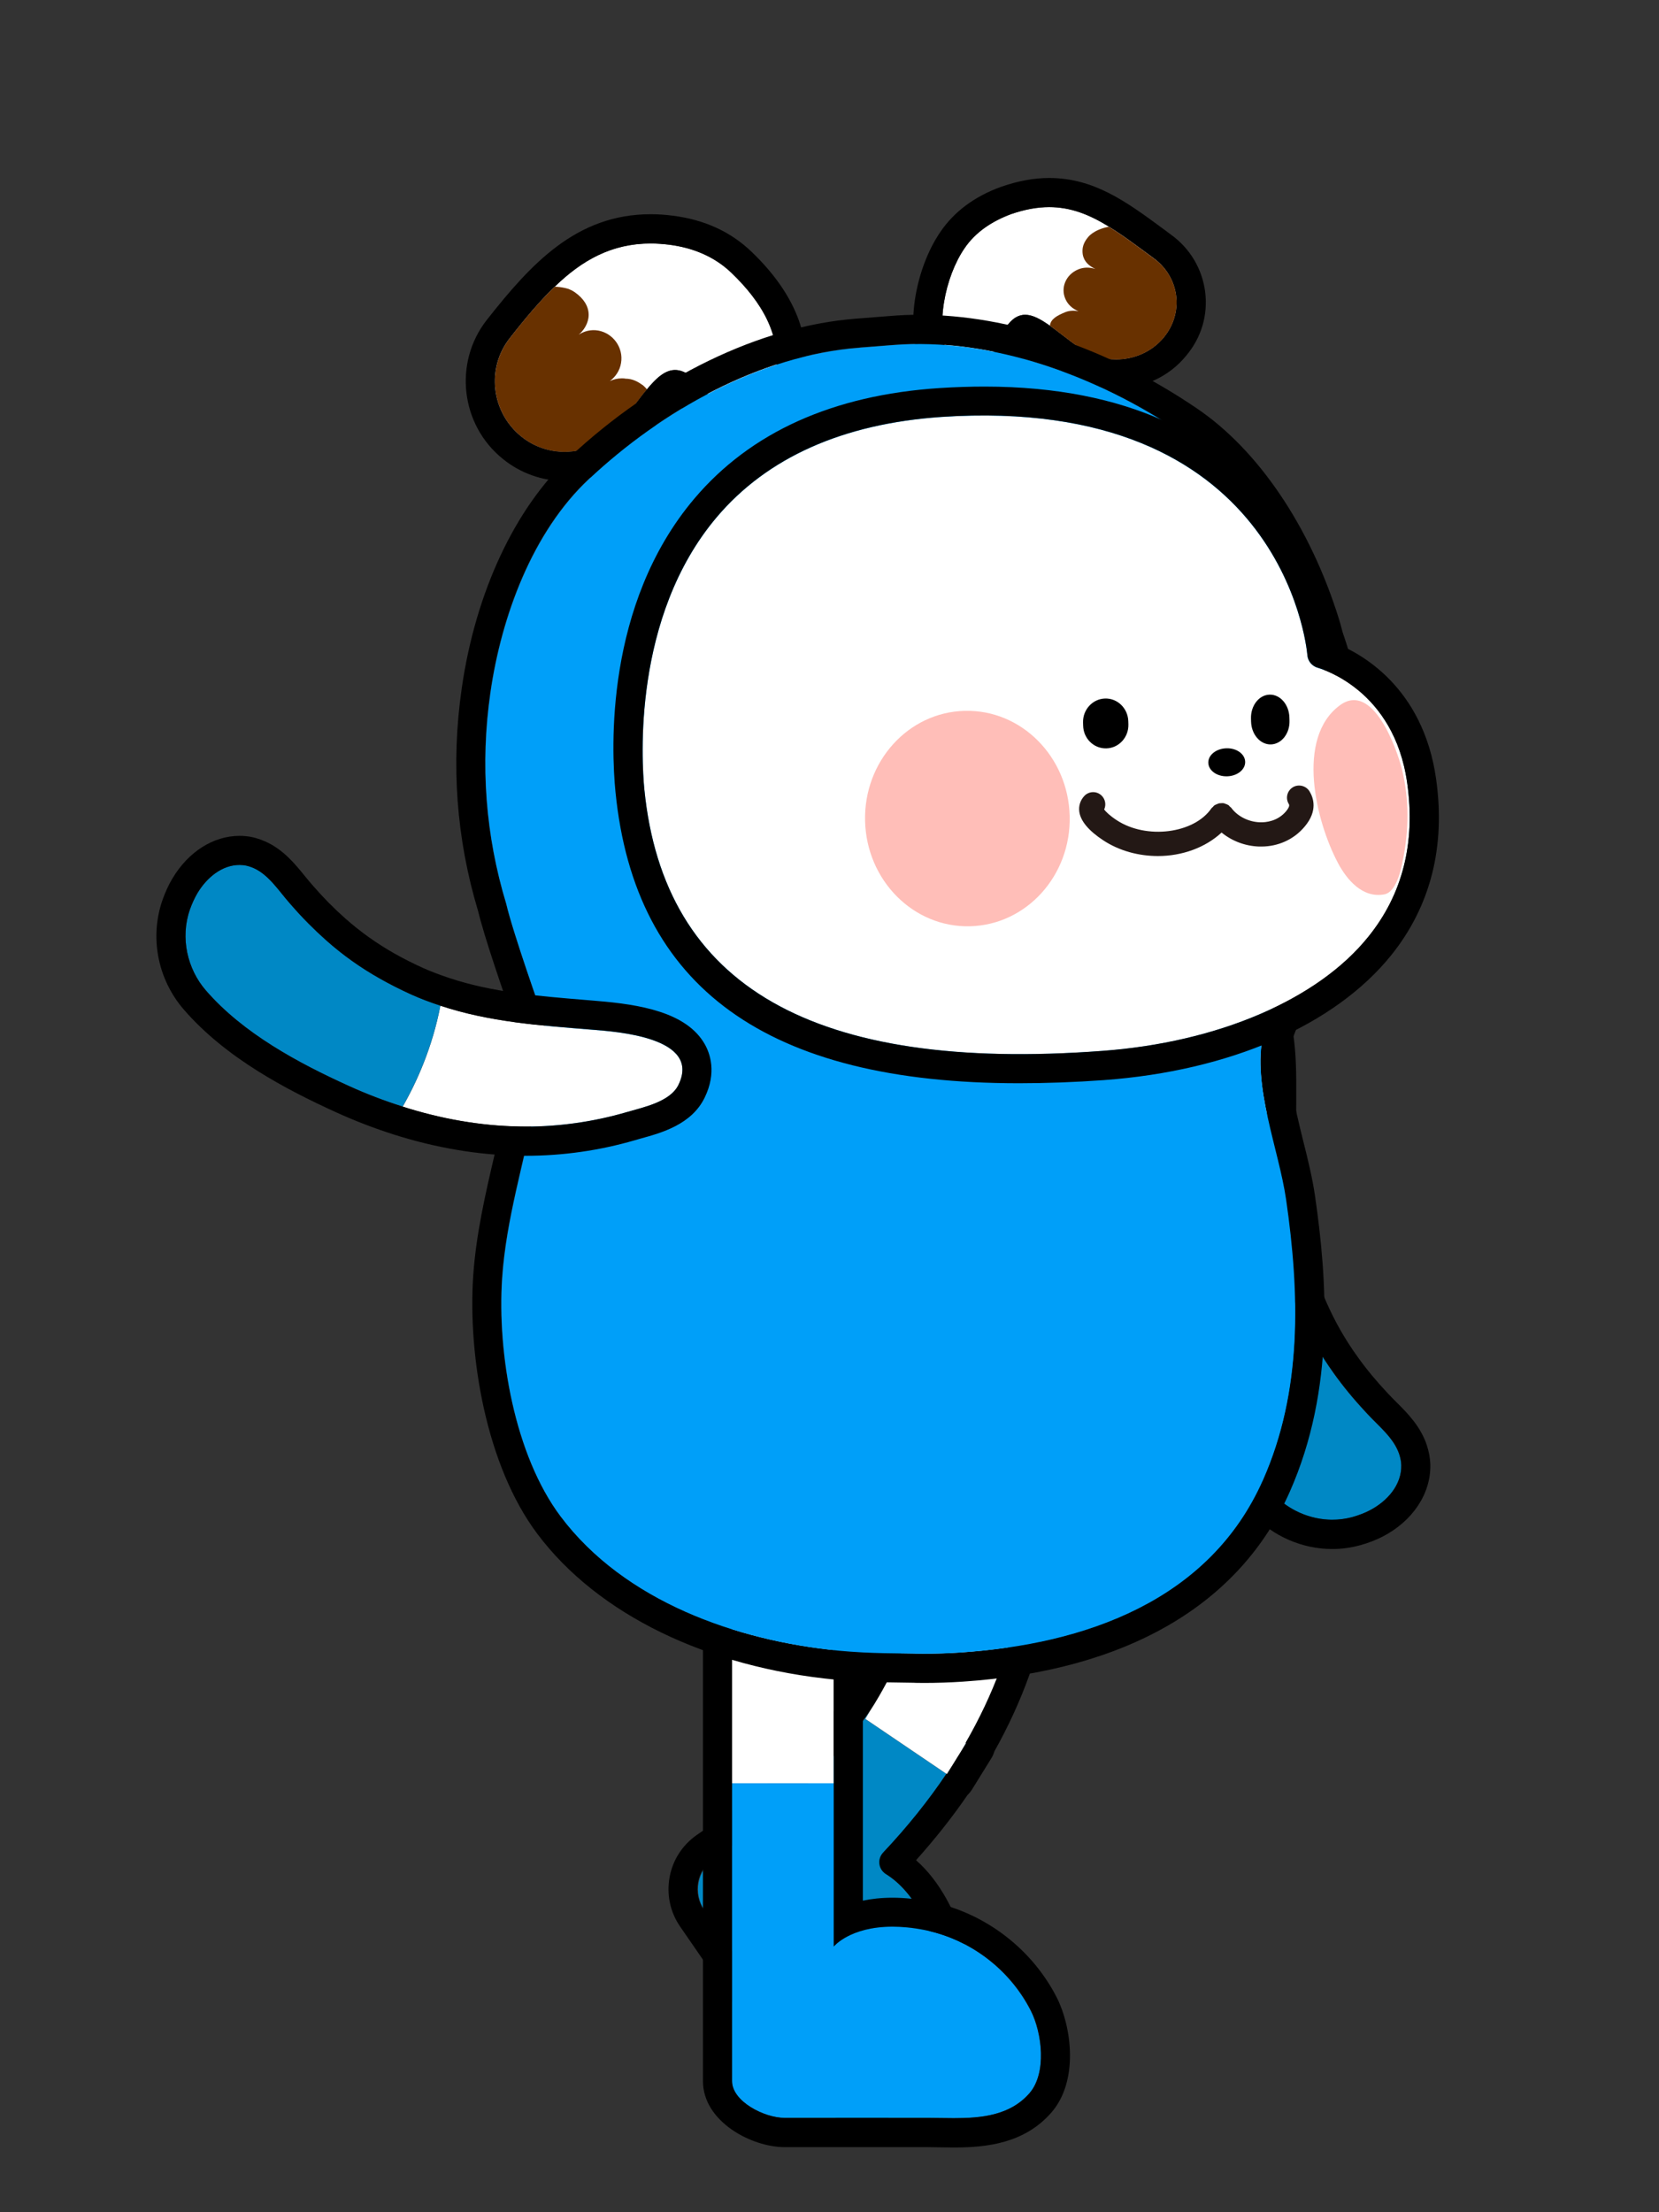 <?xml version="1.0" encoding="utf-8"?>
<!-- Generator: Adobe Illustrator 24.1.1, SVG Export Plug-In . SVG Version: 6.00 Build 0)  -->
<svg version="1.1" id="Layer_1" xmlns="http://www.w3.org/2000/svg" xmlns:xlink="http://www.w3.org/1999/xlink" x="0px" y="0px"
	 viewBox="0 0 180 240" style="enable-background:new 0 0 180 240;" xml:space="preserve">
<rect x="0" y="0" width="180" height="240" fill="#333333" stroke="none"/>
<g>
	<path style="fill:#FFFFFF;" d="M84.11,40.98c-0.29,1.58-2.87,2.98-4.8,3.11h-0.26c-2.03,0-1.98-1.61-3.98-3.19
		c-0.66-0.53-1.26-0.76-1.82-0.76c-1.98,0-3.56,2.87-6.09,6.03c-1.5,1.87-3.69,2.85-5.9,2.85c-1.66,0-3.35-0.55-4.74-1.69
		c-3.24-2.64-3.79-7.41-1.21-10.67c4.56-5.8,8.67-10.25,15.28-10.25c0.66,0,1.32,0.05,2,0.13c2.53,0.32,4.9,1.26,6.77,3.06
		C82.56,32.68,84.96,36.42,84.11,40.98z"/>
	<path style="fill:#683100;" d="M70.2,42.25c-0.92,1.08-1.87,2.48-3.03,3.93c-1.5,1.87-3.69,2.85-5.9,2.85
		c-1.66,0-3.35-0.55-4.74-1.69c-3.24-2.64-3.79-7.41-1.21-10.67c1.61-2.08,3.19-3.95,4.85-5.56h0.03c0.16,0,0.29,0,0.45,0.03
		c0.03,0,0.05,0,0.05,0c0.4,0.05,0.74,0.13,1,0.21c0.11,0.05,0.21,0.11,0.29,0.13c0.18,0.11,0.34,0.18,0.5,0.32
		c0.08,0.05,0.13,0.11,0.21,0.16c0.03,0,0.03,0.03,0.03,0.03c0.76,0.63,1.27,1.53,1.11,2.53c-0.13,0.74-0.53,1.34-1.05,1.79
		c0.61-0.4,1.34-0.58,2.11-0.45c1.63,0.29,2.77,1.87,2.48,3.53c-0.13,0.82-0.61,1.5-1.21,1.95c0.4-0.18,0.82-0.29,1.26-0.29h0.05
		c0.11,0,0.26,0,0.37,0.03c0.76,0,1.34,0.32,1.77,0.63c0.11,0.05,0.18,0.13,0.24,0.18C70.02,42.04,70.15,42.17,70.2,42.25z"/>
	<path d="M81.56,27.33c-2.27-2.19-5.14-3.5-8.56-3.93c-0.82-0.11-1.61-0.16-2.4-0.16c-8.09,0-13.02,5.43-17.76,11.44
		c-3.66,4.64-2.87,11.41,1.71,15.1c1.9,1.55,4.27,2.4,6.72,2.4c3.27,0,6.32-1.48,8.35-4.03c0.61-0.74,1.16-1.48,1.66-2.16
		c0.63-0.84,1.45-1.92,2-2.48c0.37,0.34,0.63,0.66,0.92,1.05c0.76,1,2.03,2.69,4.85,2.69c0.13,0,0.29,0,0.45-0.03
		c2.74-0.16,7.06-2.08,7.72-5.69C88.15,36.61,86.22,31.81,81.56,27.33z M84.11,40.98c-0.29,1.58-2.87,2.98-4.8,3.11h-0.26
		c-2.03,0-1.98-1.61-3.98-3.19c-0.66-0.53-1.26-0.76-1.82-0.76c-1.08,0-2.03,0.84-3.06,2.11c-0.92,1.08-1.87,2.48-3.03,3.93
		c-1.5,1.87-3.69,2.85-5.9,2.85c-1.66,0-3.35-0.55-4.74-1.69c-3.24-2.64-3.79-7.41-1.21-10.67c1.61-2.08,3.19-3.95,4.85-5.56h0.03
		c2.95-2.87,6.17-4.69,10.41-4.69c0.66,0,1.32,0.05,2,0.13c2.53,0.32,4.9,1.26,6.77,3.06C82.56,32.68,84.96,36.42,84.11,40.98z"/>
</g>
<g>
	<path style="fill:#FFFFFF;" d="M125.17,28c-4.16-3.06-7.27-5.53-11.33-5.53c-1.26,0-2.61,0.24-4.14,0.76
		c-2.06,0.76-3.87,1.95-5.06,3.72c-2.08,3.03-3.27,8.54-1.66,11.94c0.24,0.47,0.58,0.61,1.03,0.61c0.69,0,1.58-0.37,2.58-0.53
		c1.95-0.34,1.4-2.13,2.82-3.82c0.58-0.71,1.19-1,1.82-1c1.55,0,3.37,1.79,5.88,3.58c1.19,0.87,2.58,1.26,3.98,1.26
		c1.95,0,3.9-0.82,5.19-2.4C128.49,33.91,127.99,30.06,125.17,28z"/>
	<path d="M130.76,31.67c-0.32-2.48-1.63-4.72-3.72-6.22l-0.32-0.24l-0.5-0.37c-4.03-2.98-7.54-5.53-12.39-5.53
		c-1.66,0-3.37,0.32-5.19,0.95c-2.87,1.03-5.11,2.69-6.61,4.9c-2.64,3.85-4.06,10.54-1.9,15.07c0.71,1.53,2.16,2.42,3.87,2.42
		c0.79,0,1.55-0.18,2.21-0.37c0.29-0.08,0.58-0.16,0.92-0.21c2.98-0.5,3.79-2.79,4.19-3.87c0.11-0.26,0.18-0.45,0.26-0.63
		c0.53,0.34,1.26,0.92,1.84,1.37c0.16,0.11,0.32,0.24,0.47,0.34c0.42,0.34,0.9,0.69,1.37,1.03c1.66,1.21,3.69,1.84,5.8,1.84
		c3,0,5.8-1.29,7.64-3.56C130.36,36.62,131.07,34.17,130.76,31.67z M126.28,36.6c-1.29,1.58-3.24,2.4-5.19,2.4
		c-1.4,0-2.79-0.4-3.98-1.26c-1.21-0.87-2.27-1.74-3.19-2.4c-1-0.71-1.87-1.19-2.69-1.19c-0.63,0-1.24,0.29-1.82,1
		c-1.42,1.69-0.87,3.48-2.82,3.82c-1,0.16-1.9,0.53-2.58,0.53c-0.45,0-0.79-0.13-1.03-0.61c-1.61-3.4-0.42-8.91,1.66-11.94
		c1.19-1.77,3-2.95,5.06-3.72c1.53-0.53,2.87-0.76,4.14-0.76c2.35,0,4.37,0.82,6.46,2.11c1.53,0.92,3.11,2.13,4.88,3.43
		C127.99,30.06,128.49,33.91,126.28,36.6z"/>
	<path style="fill:#683100;" d="M126.28,36.6c-1.29,1.58-3.24,2.4-5.19,2.4c-1.4,0-2.79-0.4-3.98-1.26
		c-1.21-0.87-2.27-1.74-3.19-2.4c0.05-0.74,0.84-1.13,1.61-1.45c0.47-0.21,1-0.21,1.48-0.13c-0.61-0.24-1.13-0.69-1.4-1.29
		c-0.58-1.26,0.05-2.69,1.37-3.24c0.61-0.26,1.26-0.24,1.87-0.05c-0.55-0.26-1.05-0.63-1.27-1.21c-0.11-0.26-0.13-0.53-0.13-0.76
		c0-0.53,0.21-1,0.58-1.45c0,0,0.58-0.84,2.27-1.16c1.53,0.92,3.11,2.13,4.88,3.43C127.99,30.06,128.49,33.91,126.28,36.6z"/>
</g>
<g>
	<path style="fill-rule:evenodd;clip-rule:evenodd;fill:#0088C5;" d="M95.92,200.9c-0.71,0.76-0.55,1.95,0.34,2.5
		c1.29,0.84,3,2.48,4.43,5.72c0,0.03,0.08,0.24,0.08,0.24c1.77,4.24,1.5,9.14-0.69,13.18c-1.19,2.19-4.24,4.9-6.9,4.61
		c-3.93-0.45-5.93-4.22-7.91-7.09l-6.69-9.67l-2.13-3.11c-1.26-1.84-0.82-4.37,1.03-5.64l6.85-4.74c3-2.95,7.7-7.72,10.09-11.31
		l-0.53,0.9l8.8,5.96C100.79,195.34,98.5,198.16,95.92,200.9z"/>
	<path style="fill-rule:evenodd;clip-rule:evenodd;fill:#0088C5;" d="M104.83,189.12l-1,1.61c0.34-0.53,0.66-1.08,0.98-1.63
		L104.83,189.12z"/>
	<path style="fill:#FFFFFF;" d="M104.8,189.1c-0.32,0.55-0.63,1.11-0.98,1.63c-0.34,0.58-0.71,1.16-1.13,1.71l-8.8-5.96l0.53-0.9
		l0.45-0.71c5.11-8.35,6.8-17.02,5.06-25.75c-0.4-1.98,0.21-3.82,1.69-5.11c1.53-1.37,3.72-1.82,5.56-1.21
		c1.71,0.58,2.9,1.98,3.27,3.85C112.7,167.83,110.78,178.74,104.8,189.1z"/>
	<path style="fill:#FFFFFF;" d="M103.82,190.73l-1.08,1.77l-0.05-0.05C103.11,191.89,103.48,191.31,103.82,190.73z"/>
	<path d="M105.47,152.55c0.58,0,1.16,0.09,1.71,0.27c1.7,0.57,2.89,1.98,3.26,3.85c2.24,11.14,0.3,22.03-5.68,32.41l0.07,0.04
		l-1,1.61c0,0,0,0,0,0l-1.08,1.74l-0.06-0.04c-1.96,2.91-4.25,5.77-6.87,8.55c-0.67,0.71-0.52,1.83,0.31,2.34
		c1.33,0.81,3.09,2.46,4.55,5.79c0.02,0.04,0.09,0.23,0.09,0.23c1.75,4.24,1.49,9.16-0.7,13.19c-1.12,2.07-3.93,4.61-6.5,4.61
		c-0.14,0-0.28-0.01-0.42-0.02c-3.92-0.44-5.91-4.2-7.9-7.07l-6.69-9.68l-2.18-3.16c-1.25-1.82-0.8-4.31,1.02-5.56l6.89-4.76
		c0.01-0.01,0.03-0.02,0.04-0.03c3.2-3.14,8.3-8.37,10.52-12l0,0c5.1-8.35,6.8-17.01,5.04-25.74c-0.39-1.96,0.22-3.83,1.69-5.12
		C102.68,153.06,104.09,152.55,105.47,152.55 M105.47,149.38c-2.2,0-4.32,0.8-5.97,2.26c-2.3,2.03-3.31,5.06-2.69,8.11
		c1.59,7.93,0.03,15.82-4.64,23.47c-1.53,2.5-5.02,6.48-9.86,11.22l-6.69,4.62c-1.57,1.09-2.63,2.72-2.97,4.6
		c-0.34,1.88,0.06,3.78,1.15,5.36l2.18,3.16l6.69,9.68c0.23,0.34,0.46,0.68,0.7,1.04c1.92,2.88,4.55,6.82,9.45,7.38
		c0.26,0.03,0.52,0.04,0.78,0.04c3.82,0,7.63-3.23,9.28-6.27c2.63-4.86,2.94-10.8,0.84-15.9l-0.08-0.21c-1.31-3-2.87-4.92-4.25-6.13
		c2.05-2.29,3.93-4.66,5.59-7.08c0.18-0.17,0.34-0.37,0.48-0.59l1.08-1.74c0-0.01,0.01-0.01,0.01-0.02l0.99-1.6
		c0.15-0.24,0.27-0.5,0.34-0.76c6.11-10.91,8.02-22.34,5.68-33.98c-0.6-2.97-2.6-5.29-5.36-6.22
		C107.32,149.53,106.41,149.38,105.47,149.38L105.47,149.38z"/>
</g>
<g>
	<path style="fill:#FFFFFF;" d="M90.46,165.09v28.38H79.42v-28.38c0-2.11,5.14-3.79,7.22-3.79
		C88.75,161.29,90.46,162.98,90.46,165.09z"/>
	<path style="fill-rule:evenodd;clip-rule:evenodd;fill:#009FF9;" d="M111.68,227.1c-2.79,3.19-7.35,2.66-11.09,2.66H85.14
		c-2.21,0-5.72-1.79-5.72-3.98v-32.31h11.04v17.71c0,0,2.61-3.22,9.83-1.79c0.05,0,0.29,0.05,0.29,0.05
		c4.82,1.05,9.01,4.3,11.25,8.7C113.05,220.54,113.6,224.91,111.68,227.1z"/>
	<path d="M86.65,161.29c2.1,0,3.81,1.7,3.81,3.8v28.39v17.7c0,0,1.75-2.16,6.38-2.16c1.01,0,2.17,0.1,3.47,0.36
		c0.04,0.01,0.27,0.06,0.27,0.06c4.83,1.05,9.04,4.29,11.28,8.7c1.21,2.39,1.74,6.76-0.16,8.95c-2.1,2.41-5.2,2.71-8.21,2.71
		c-0.99,0-1.97-0.03-2.9-0.03H87.88h-2.75c-2.21,0-5.7-1.79-5.7-3.99v-32.3h0v-28.39C79.43,162.99,84.55,161.29,86.65,161.29
		 M86.65,158.12c-2.2,0-10.38,1.74-10.38,6.97v28.39l0,32.3c0,4.37,5.25,7.16,8.86,7.16h2.75h12.69c0.44,0,0.89,0.01,1.35,0.02
		c0.51,0.01,1.03,0.02,1.55,0.02c3.6,0,7.68-0.45,10.6-3.79c3.02-3.47,2.17-9.37,0.6-12.46c-2.66-5.24-7.68-9.11-13.43-10.36
		l-0.22-0.05c-1.53-0.3-2.9-0.44-4.18-0.44c-1.21,0-2.28,0.12-3.22,0.32v-12.7v-28.39C93.62,161.25,90.49,158.12,86.65,158.12
		L86.65,158.12z"/>
</g>
<g>
	<path style="fill:#FFFFFF;" d="M138.67,135.49c-1.31-5.68-1.21-11.33-1.19-17.37c0.01-2.67,0.21-12.38-5.16-10.18
		c-1.95,0.8-2.77,3.81-3.43,5.59c-1.44,3.86-2.28,7.89-2.55,11.92c-0.3,4.52,0.11,9.02,1.06,13.4
		C130.22,137.46,134.16,136.01,138.67,135.49z"/>
	<path style="fill:#0088C5;" d="M148.35,153.39c-0.05-0.05-0.1-0.11-0.15-0.16c-1.33-1.42-2.47-2.81-3.49-4.24
		c-1.46-2.04-2.66-4.14-3.69-6.46c-0.51-1.15-0.97-2.35-1.4-3.62c-0.39-1.14-0.68-2.27-0.95-3.41c-4.51,0.52-8.45,1.97-11.27,3.36
		c0.46,2.12,1.03,4.21,1.73,6.25c1.99,5.83,4.69,12.39,9.01,16.98c2.11,2.23,5.4,3.37,8.59,2.5c0.66-0.18,1.29-0.42,1.83-0.7
		c1.95-1,3.52-2.79,3.47-4.93c-0.01-0.42-0.1-0.81-0.22-1.19C151.23,156.01,149.59,154.74,148.35,153.39z"/>
	<path d="M133.78,107.62c3.88,0,3.71,8.1,3.71,10.5c-0.02,6.04-0.12,11.68,1.19,17.37c0.26,1.13,0.56,2.27,0.95,3.41
		c0.43,1.28,0.9,2.48,1.4,3.62c1.03,2.32,2.22,4.42,3.69,6.46c1.02,1.43,2.17,2.82,3.49,4.24c0.05,0.05,0.1,0.11,0.15,0.16
		c1.25,1.35,2.88,2.63,3.46,4.38c0.12,0.38,0.21,0.76,0.22,1.19c0.05,2.14-1.52,3.93-3.47,4.93c-0.53,0.27-1.16,0.51-1.83,0.7
		c-0.73,0.2-1.47,0.29-2.19,0.29c-2.44,0-4.77-1.07-6.4-2.79c-4.32-4.59-7.02-11.14-9.01-16.98c-0.7-2.05-1.27-4.14-1.73-6.25
		c-0.95-4.38-1.36-8.87-1.06-13.4c0.27-4.04,1.11-8.06,2.55-11.92c0.66-1.77,1.48-4.79,3.43-5.59
		C132.86,107.72,133.35,107.62,133.78,107.62 M133.78,104.46c-0.86,0-1.75,0.19-2.65,0.56c-3.01,1.23-4.18,4.54-4.95,6.74
		l-0.24,0.68c-1.53,4.1-2.45,8.41-2.74,12.81c-0.31,4.61,0.07,9.42,1.12,14.28c0.49,2.26,1.11,4.49,1.83,6.61
		c1.95,5.71,4.82,12.94,9.7,18.12c2.27,2.41,5.44,3.79,8.7,3.79c1.02,0,2.04-0.14,3.02-0.41c0.86-0.23,1.7-0.56,2.43-0.93
		c3.27-1.68,5.26-4.67,5.19-7.81c-0.02-0.69-0.14-1.37-0.38-2.11c-0.68-2.06-2.14-3.52-3.32-4.69c-0.28-0.28-0.56-0.56-0.82-0.84
		l-0.17-0.18c-1.2-1.28-2.26-2.56-3.23-3.92c-1.33-1.85-2.43-3.78-3.36-5.89c-0.47-1.05-0.89-2.15-1.3-3.37
		c-0.3-0.9-0.58-1.88-0.86-3.1c-1.16-5.01-1.13-10.18-1.11-15.65l0-0.99l0-0.23c0.02-4.37-0.3-9.19-2.86-11.76
		C136.69,105.04,135.31,104.46,133.78,104.46L133.78,104.46z"/>
</g>
<g>
	<path d="M99.71,37.31c9.89,0,20.15,4.03,28.33,9.56c6.98,4.72,11.73,13.25,14.2,21.18c0.15,0.48,0.26,0.95,0.39,1.43
		c0.28,0.81,0.54,1.62,0.78,2.43c2.81,9.65,1.13,18.04-1.55,27.61c-0.58,2.08-4.76,12.23-4.82,12.72
		c-1.2,5.57,1.69,12.39,2.48,17.88c1.48,10.22,1.77,20.77-2.5,30.42c-5.82,13.15-19.36,17.82-32.81,18.73
		c-1.32,0.09-2.65,0.13-3.98,0.13c-0.29,0-0.58,0-0.87-0.01c-0.06,0-0.13,0-0.19-0.01l-3.29-0.05c-1.62-0.02-3.3-0.11-4.91-0.27
		c-11.06-1.06-23.24-5.36-30.15-14.55c-5-6.65-6.9-17.66-6.35-25.87c0.43-6.4,2.39-12.59,3.6-18.86c0.47-2.46,1.39-4.86,1.2-7.35
		c-0.04-0.52-0.12-1.04-0.19-1.56c-0.4-1.13-3.41-9.6-4.17-12.84c-2.24-7.38-2.84-15.11-1.71-22.93
		c1.19-8.23,4.53-17.39,10.69-23.15c7.91-7.41,18.55-13.41,29.3-14.24c0,0,0.08-0.01,0.2-0.02l3.45-0.27
		C97.8,37.35,98.76,37.31,99.71,37.31 M99.71,34.15c-1.05,0-2.09,0.04-3.11,0.13l-3.44,0.27l-0.26,0.02
		c-10.4,0.8-21.78,6.3-31.15,15.08c-5.91,5.54-10.16,14.65-11.65,25.01c-1.19,8.2-0.59,16.35,1.78,24.2
		c0.65,2.71,2.6,8.42,4.14,12.78c0.05,0.37,0.1,0.7,0.12,1.04c0.1,1.27-0.26,2.71-0.63,4.23c-0.19,0.76-0.37,1.52-0.52,2.29
		c-0.39,2.01-0.87,4.07-1.33,6.07c-0.99,4.24-2.01,8.63-2.32,13.18c-0.57,8.55,1.36,20.51,6.98,27.98
		c6.53,8.69,18.34,14.45,32.38,15.8c1.65,0.16,3.43,0.26,5.17,0.28l3.29,0.05l0.18,0.01l0.92,0.01c1.4,0,2.81-0.05,4.19-0.14
		c17.78-1.19,30.05-8.32,35.49-20.6c4.94-11.16,4.05-23.05,2.73-32.15c-0.28-1.9-0.77-3.92-1.26-5.86c-0.94-3.8-1.91-7.73-1.29-10.8
		c0.18-0.52,0.91-2.38,1.57-4.04c1.67-4.23,2.88-7.33,3.23-8.59c2.61-9.31,4.68-18.56,1.54-29.35c-0.24-0.82-0.51-1.65-0.79-2.47
		l-0.12-0.45c-0.09-0.33-0.17-0.66-0.28-0.99c-3.11-9.99-8.74-18.33-15.45-22.86C120.18,37.74,109.49,34.15,99.71,34.15L99.71,34.15
		z"/>
	<path style="fill:#009FF9;" d="M141.86,99.53c2.68-9.57,4.36-17.97,1.55-27.61c-0.23-0.8-0.5-1.62-0.78-2.43
		c-0.14-0.48-0.24-0.95-0.39-1.43c-2.47-7.93-7.22-16.46-14.2-21.18c-8.97-6.07-20.43-10.32-31.18-9.44l-3.45,0.27
		c-0.12,0.01-0.2,0.02-0.2,0.02c-10.75,0.83-21.4,6.83-29.3,14.24c-6.15,5.76-9.5,14.93-10.69,23.15
		c-1.13,7.82-0.53,15.55,1.71,22.93c0.76,3.24,3.77,11.71,4.17,12.84c0.08,0.52,0.15,1.04,0.19,1.56c0.19,2.5-0.73,4.9-1.2,7.35
		c-1.2,6.27-3.17,12.46-3.6,18.86c-0.55,8.2,1.35,19.22,6.35,25.87c6.91,9.19,19.09,13.49,30.15,14.55
		c1.61,0.15,3.29,0.24,4.91,0.27l3.29,0.05c0.06,0,0.13,0,0.19,0.01c1.62,0.02,3.24-0.02,4.85-0.13
		c13.45-0.9,26.99-5.58,32.81-18.73c4.27-9.65,3.98-20.2,2.5-30.42c-0.8-5.49-3.69-12.31-2.48-17.88
		C137.11,111.75,141.28,101.6,141.86,99.53z"/>
</g>
<path style="fill:#009FF8;" d="M96.86,37.43c0,0-0.08,0-0.2,0.01L96.86,37.43z"/>
<g>
	<path style="fill:#FFFFFF;" d="M47.78,109.11c5.33,1.77,10.73,2.14,16.51,2.61c2.55,0.21,11.85,0.81,9.33,5.98
		c-0.91,1.87-3.87,2.44-5.61,2.96c-3.81,1.11-7.72,1.62-11.6,1.56c-4.35-0.07-8.62-0.85-12.72-2.16
		C45.24,117.37,46.93,113.56,47.78,109.11z"/>
	<path style="fill:#0088C5;" d="M31.44,97.99c0.05,0.05,0.1,0.11,0.14,0.16c1.25,1.44,2.5,2.69,3.78,3.83
		c1.83,1.63,3.74,2.99,5.89,4.2c1.06,0.6,2.17,1.16,3.35,1.7c1.06,0.48,2.12,0.87,3.18,1.22c-0.85,4.45-2.55,8.26-4.1,10.95
		c-1.99-0.63-3.94-1.38-5.84-2.24c-5.42-2.46-11.47-5.69-15.52-10.38c-1.97-2.28-2.8-5.66-1.71-8.77c0.23-0.65,0.51-1.25,0.81-1.76
		c1.11-1.86,2.95-3.27,4.99-3.05c0.41,0.04,0.77,0.17,1.12,0.32C29.16,94.9,30.25,96.64,31.44,97.99z"/>
	<path d="M25.98,93.84c0.14,0,0.28,0.01,0.42,0.02c0.41,0.05,0.77,0.17,1.12,0.32c1.63,0.72,2.72,2.46,3.91,3.81
		c0.05,0.05,0.1,0.11,0.14,0.16c1.25,1.44,2.5,2.69,3.78,3.83c1.83,1.63,3.74,2.99,5.89,4.2c1.06,0.6,2.17,1.16,3.35,1.7
		c1.06,0.48,2.12,0.87,3.18,1.22c5.33,1.77,10.73,2.14,16.51,2.61c2.55,0.21,11.85,0.81,9.33,5.98c-0.91,1.87-3.87,2.44-5.61,2.96
		c-3.6,1.05-7.29,1.57-10.96,1.57c-0.21,0-0.42,0-0.64-0.01c-4.35-0.07-8.62-0.85-12.72-2.16c-1.99-0.63-3.94-1.37-5.84-2.24
		c-5.42-2.46-11.47-5.69-15.52-10.38c-1.97-2.28-2.8-5.66-1.71-8.77c0.23-0.65,0.51-1.25,0.81-1.76
		C22.45,95.18,24.11,93.84,25.98,93.84 M25.99,90.68C25.99,90.68,25.99,90.68,25.99,90.68c-2.84,0-5.56,1.73-7.28,4.62
		c-0.42,0.7-0.79,1.51-1.08,2.34c-1.41,4.04-0.53,8.59,2.3,11.87c4.58,5.31,11.28,8.77,16.6,11.19c1.98,0.9,4.06,1.7,6.19,2.38
		c4.59,1.46,9.17,2.23,13.63,2.3l0.69,0.01c4.02,0,8.01-0.57,11.85-1.69l0.66-0.19c2.18-0.6,5.48-1.5,6.9-4.42
		c1.34-2.74,0.58-4.82,0.01-5.82c-1.97-3.45-7.02-4.3-11.7-4.68l-0.22-0.02l-0.95-0.08c-5.22-0.43-10.15-0.83-14.82-2.38
		c-1.14-0.38-2.05-0.73-2.88-1.1c-1.12-0.51-2.13-1.02-3.1-1.57c-1.94-1.1-3.69-2.35-5.35-3.82c-1.22-1.08-2.36-2.24-3.49-3.54
		l-0.14-0.16c-0.27-0.31-0.51-0.61-0.76-0.91c-1.03-1.27-2.32-2.86-4.27-3.72c-0.7-0.31-1.37-0.5-2.05-0.57
		C26.49,90.69,26.24,90.68,25.99,90.68L25.99,90.68z"/>
</g>
<g>
	<path style="fill-rule:evenodd;clip-rule:evenodd;fill:#FFFFFF;" d="M148.44,101.66c-5.48,6.8-16.29,11.44-28.88,12.36
		c-31.28,2.32-47.51-6.98-49.65-28.38c-0.29-3.03-1.32-18.68,7.85-29.52c5.48-6.48,13.7-10.15,24.38-10.88
		c36.76-2.45,39.61,24.69,39.71,25.85c0.05,0.66,0.53,1.21,1.16,1.37c0.34,0.11,8.25,2.35,9.67,12.49
		C153.6,91.43,152.18,97.05,148.44,101.66z"/>
	<path d="M155.82,84.53c-1.42-10.09-8.3-13.73-10.96-14.76c-0.82-5.24-6.27-27.83-38.03-27.83c-1.55,0-3.19,0.05-4.9,0.16
		c-11.57,0.76-20.5,4.8-26.59,11.99c-9.75,11.52-9.01,27.28-8.56,31.83c2.11,21.21,16.44,31.6,43.77,31.6
		c2.93,0,6.01-0.11,9.22-0.34c13.68-1,25.04-5.96,31.15-13.52C155.21,98.34,156.85,91.88,155.82,84.53z M69.91,85.63
		c-0.29-3.03-1.32-18.68,7.85-29.52c5.48-6.48,13.7-10.15,24.38-10.88c36.76-2.45,39.61,24.69,39.71,25.85
		c0.05,0.66,0.53,1.21,1.16,1.37c0.34,0.11,8.25,2.35,9.67,12.49c0.92,6.48-0.5,12.1-4.24,16.71c-5.48,6.8-16.29,11.44-28.88,12.36
		C88.28,116.34,72.04,107.03,69.91,85.63z"/>
	<path style="fill-rule:evenodd;clip-rule:evenodd;fill:#FFBEB8;" d="M116.06,88.53c0.16,6.46-4.69,11.81-10.82,11.96
		c-6.13,0.15-11.22-4.97-11.38-11.42c-0.16-6.45,4.69-11.81,10.81-11.95C110.8,76.96,115.9,82.08,116.06,88.53"/>
	<path style="fill-rule:evenodd;clip-rule:evenodd;fill:#FFBEB8;" d="M152.1,83.42c-0.55-2.19-3.15-9.54-6.73-6.9
		c-4.82,3.56-2.59,12.61-0.2,17.11c0.94,1.77,2.64,3.84,5.02,3.4c1.34-0.25,1.84-2.79,2.01-3.66
		C152.87,90.1,152.91,86.66,152.1,83.42z"/>
</g>
<g>
	<path style="fill-rule:evenodd;clip-rule:evenodd;" d="M135.1,82.65c0.02,0.84-0.85,1.54-1.96,1.57s-2.02-0.63-2.04-1.47
		c-0.02-0.84,0.86-1.54,1.97-1.57S135.08,81.81,135.1,82.65"/>
	<path style="fill-rule:evenodd;clip-rule:evenodd;" d="M137.89,80.76L137.89,80.76c-1.15,0.03-2.11-1.08-2.15-2.47l-0.01-0.35
		c-0.03-1.39,0.87-2.55,2.02-2.58c1.15-0.03,2.11,1.08,2.15,2.48l0.01,0.35C139.95,79.58,139.04,80.73,137.89,80.76"/>
	<path style="fill-rule:evenodd;clip-rule:evenodd;" d="M120.03,81.19L120.03,81.19c-1.36,0.03-2.48-1.07-2.51-2.47l-0.01-0.35
		c-0.03-1.39,1.04-2.55,2.39-2.59s2.48,1.07,2.52,2.47l0.01,0.35C122.46,80,121.39,81.16,120.03,81.19"/>
	<path style="fill:#231815;" d="M142.08,85.85c-0.38-0.62-1.2-0.81-1.81-0.44c-0.62,0.38-0.82,1.19-0.44,1.81
		c0.05,0.08,0.15,0.25-0.29,0.79c-0.92,1.1-2.21,1.22-2.82,1.2c-1.25-0.04-2.44-0.64-3.12-1.56c-0.05-0.06-0.11-0.1-0.17-0.15
		c-0.05-0.05-0.09-0.12-0.15-0.16c-0.01-0.01-0.02-0.01-0.03-0.01c-0.1-0.06-0.2-0.1-0.31-0.13c-0.05-0.02-0.1-0.05-0.16-0.06
		c-0.11-0.02-0.22-0.01-0.34,0c-0.06,0-0.11,0-0.16,0.01c-0.09,0.02-0.17,0.06-0.26,0.1c-0.07,0.03-0.15,0.05-0.22,0.1
		c-0.01,0.01-0.03,0.01-0.04,0.02c-0.07,0.05-0.11,0.12-0.17,0.18c-0.05,0.05-0.11,0.08-0.15,0.14c-1.88,2.75-7.06,3.41-10.28,1.29
		c-0.75-0.49-1.18-0.92-1.36-1.16c0.24-0.51,0.13-1.14-0.31-1.54c-0.54-0.49-1.37-0.45-1.86,0.09c-0.42,0.46-0.61,1.06-0.53,1.67
		c0.13,1.02,1.01,2.08,2.61,3.13c1.75,1.15,3.86,1.7,5.93,1.7c2.62,0,5.15-0.92,6.9-2.55c1.12,0.92,2.56,1.47,4.08,1.52
		c0.07,0,0.15,0,0.22,0c1.86,0,3.56-0.78,4.71-2.16C143,87.97,142.51,86.55,142.08,85.85z"/>
</g>
</svg>
